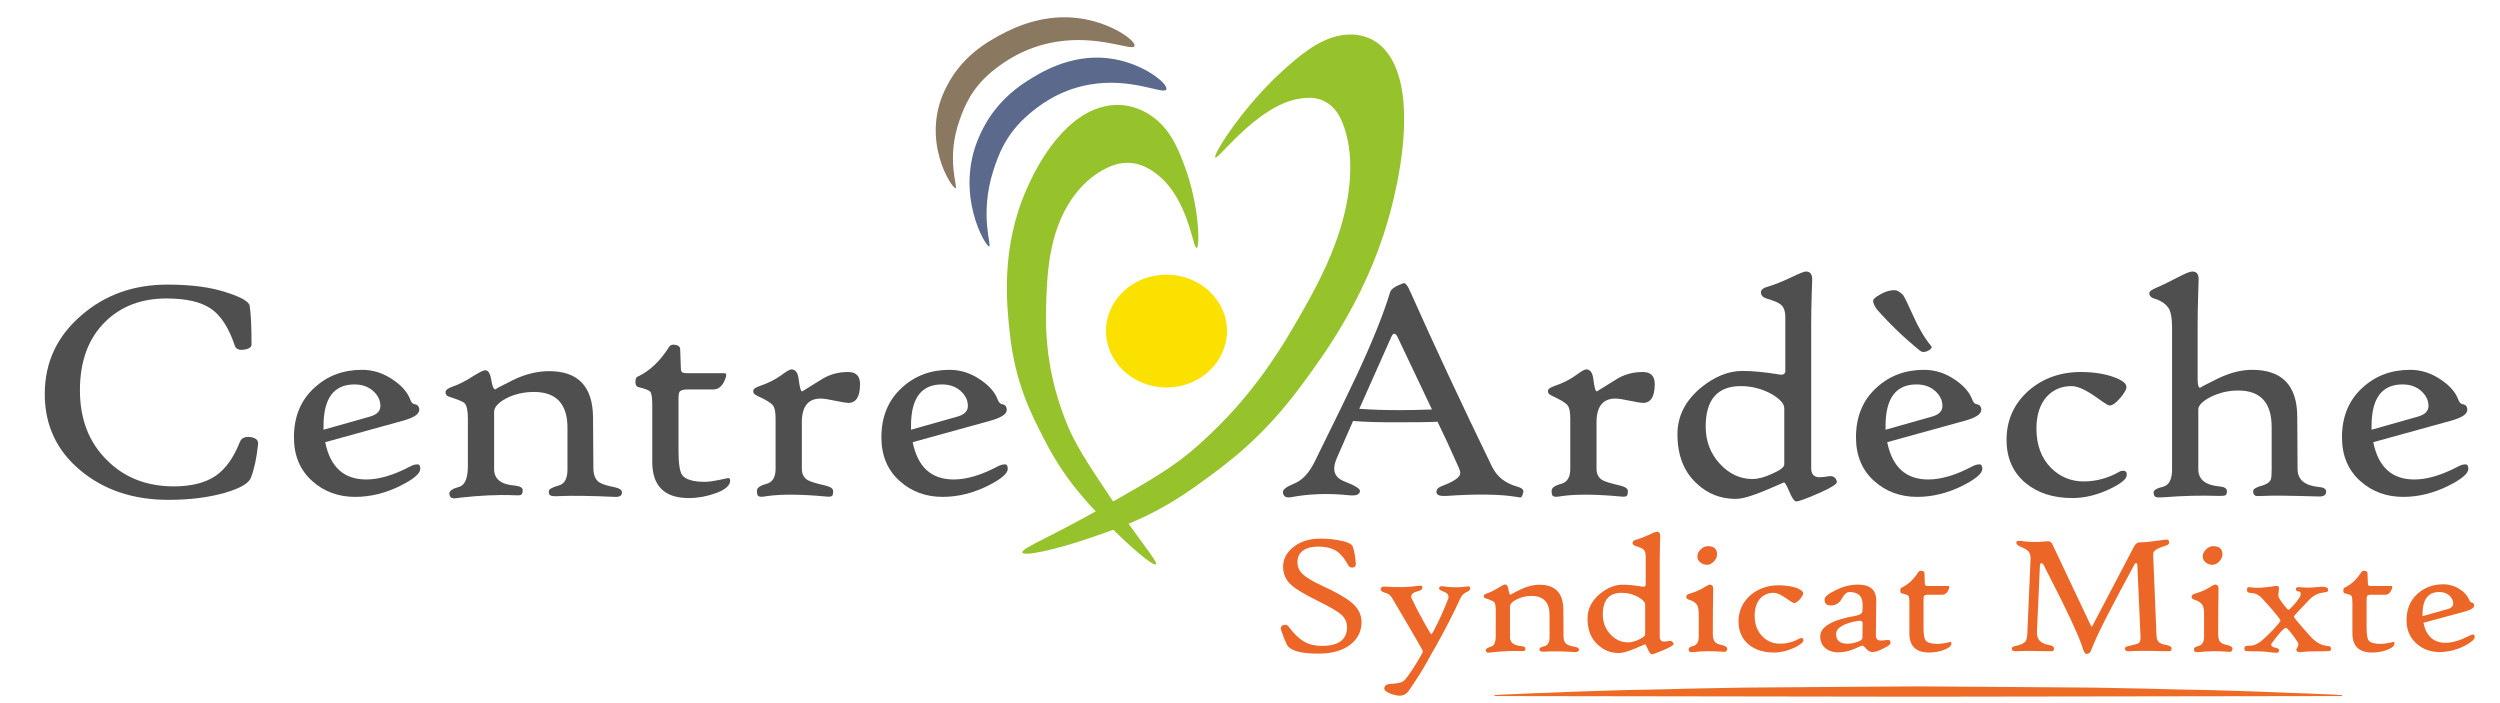 <?xml version="1.0" encoding="UTF-8" standalone="no"?>
<!-- Created with Inkscape (http://www.inkscape.org/) -->

<svg
   xmlns:dc="http://purl.org/dc/elements/1.1/"
   xmlns:cc="http://creativecommons.org/ns#"
   xmlns:rdf="http://www.w3.org/1999/02/22-rdf-syntax-ns#"
   xmlns:svg="http://www.w3.org/2000/svg"
   xmlns="http://www.w3.org/2000/svg"
   xmlns:sodipodi="http://sodipodi.sourceforge.net/DTD/sodipodi-0.dtd"
   xmlns:inkscape="http://www.inkscape.org/namespaces/inkscape"
   id="svg2"
   version="1.1"
   inkscape:version="0.48.4 r9939"
   width="320"
   height="90"
   xml:space="preserve"
   sodipodi:docname="Nouveau document 1"><defs
     id="defs6"><clipPath
       clipPathUnits="userSpaceOnUse"
       id="clipPath16"><path
         d="m 54.003,0 338.998,0 0,265.46 -338.998,0 0,-265.46 z"
         id="path18"
         inkscape:connector-curvature="0" /></clipPath></defs><sodipodi:namedview
     pagecolor="#ffffff"
     bordercolor="#666666"
     borderopacity="1"
     objecttolerance="10"
     gridtolerance="10"
     guidetolerance="10"
     inkscape:pageopacity="0"
     inkscape:pageshadow="2"
     inkscape:window-width="1215"
     inkscape:window-height="776"
     id="namedview4"
     showgrid="false"
     inkscape:zoom="0.66605515"
     inkscape:cx="265.75"
     inkscape:cy="177.16251"
     inkscape:window-x="65"
     inkscape:window-y="24"
     inkscape:window-maximized="1"
     inkscape:current-layer="g10" /><g
     id="g10"
     inkscape:groupmode="layer"
     inkscape:label="Logo_SM_CA"
     transform="matrix(1.25,0,0,-1.25,0,90)"><g
       id="g12"
       transform="translate(-79.273,-142.931)"><g
         id="g14"
         clip-path="url(#clipPath16)"><g
           id="g20"
           transform="translate(218.693,151.23)"><path
             d="m 0,0 c 0,-0.948 -0.382,-1.717 -1.152,-2.316 -0.797,-0.61 -1.894,-0.915 -3.282,-0.915 -1.826,0 -2.899,0.311 -3.217,0.934 -0.191,0.395 -0.383,0.88 -0.577,1.455 -0.078,0.258 -0.018,0.438 0.177,0.515 0.249,0.112 0.446,0.056 0.586,-0.137 0.528,-0.719 1.057,-1.232 1.591,-1.538 0.514,-0.295 1.116,-0.437 1.804,-0.437 1.723,0 2.585,0.639 2.585,1.916 0,0.5 -0.191,0.919 -0.568,1.271 -0.366,0.315 -1.121,0.772 -2.27,1.343 -1.45,0.709 -2.403,1.278 -2.864,1.7 -0.563,0.502 -0.844,1.126 -0.844,1.886 0,0.783 0.361,1.465 1.082,2.022 0.722,0.573 1.643,0.847 2.766,0.847 0.792,0 1.565,-0.093 2.315,-0.266 C -1.293,8.138 -0.966,7.949 -0.89,7.71 -0.736,7.246 -0.635,6.686 -0.585,6.002 -0.573,5.76 -0.66,5.625 -0.854,5.59 c -0.242,-0.041 -0.413,0.054 -0.51,0.242 -0.387,0.709 -0.823,1.223 -1.313,1.51 -0.452,0.26 -1.044,0.387 -1.774,0.387 -0.652,0 -1.165,-0.134 -1.544,-0.409 -0.378,-0.273 -0.567,-0.691 -0.567,-1.184 0,-0.48 0.187,-0.91 0.556,-1.242 C -5.652,4.562 -5,4.163 -4.051,3.727 -2.588,3.06 -1.585,2.476 -1.03,2.007 -0.344,1.438 0,0.767 0,0"
             style="fill:#ec6628;fill-opacity:1;fill-rule:nonzero;stroke:none"
             id="path22"
             inkscape:connector-curvature="0" /></g><g
           id="g24"
           transform="translate(229.815,154.668)"><path
             d="M 0,0 C 0,-0.155 -0.137,-0.285 -0.409,-0.388 -0.674,-0.522 -0.882,-0.726 -1.021,-1.049 -1.657,-2.446 -2.474,-4.055 -3.476,-5.848 -3.705,-6.23 -4.027,-6.799 -4.43,-7.54 c -0.409,-0.741 -1.027,-1.729 -1.854,-2.93 -0.276,-0.384 -0.645,-0.55 -1.115,-0.495 -0.41,0.073 -0.753,0.167 -1.03,0.326 -0.276,0.159 -0.398,0.306 -0.365,0.446 0.056,0.26 0.239,0.392 0.556,0.42 0.547,0.027 0.903,0.084 1.07,0.141 0.203,0.04 0.38,0.168 0.531,0.333 0.314,0.384 0.703,0.937 1.161,1.692 0.425,0.704 0.639,1.087 0.639,1.186 0,0.044 -0.387,0.74 -1.159,2.054 -1.048,1.796 -1.686,2.88 -1.906,3.244 -0.204,0.378 -0.426,0.59 -0.66,0.639 -0.399,0.105 -0.596,0.236 -0.596,0.383 0,0.204 0.13,0.321 0.38,0.299 1.31,-0.103 2.507,-0.072 3.6,0.09 0.19,0.034 0.289,-0.031 0.289,-0.176 0,-0.184 -0.155,-0.329 -0.459,-0.388 -0.458,-0.103 -0.686,-0.285 -0.686,-0.562 0,-0.045 0.013,-0.114 0.038,-0.157 0.3,-0.658 0.711,-1.454 1.227,-2.381 0.485,-0.862 0.744,-1.313 0.79,-1.313 0.058,0 0.262,0.352 0.616,1.078 0.404,0.824 0.788,1.703 1.14,2.622 0.007,0.016 0.011,0.049 0.011,0.083 0,0.268 -0.152,0.469 -0.445,0.565 -0.348,0.124 -0.525,0.24 -0.525,0.308 0,0.206 0.109,0.283 0.323,0.267 0.892,-0.139 1.717,-0.148 2.475,-0.036 0.185,0.028 0.292,0.028 0.324,0 C -0.021,0.168 0,0.101 0,0"
             style="fill:#ec6628;fill-opacity:1;fill-rule:nonzero;stroke:none"
             id="path26"
             inkscape:connector-curvature="0" /></g><g
           id="g28"
           transform="translate(240.961,148.424)"><path
             d="m 0,0 c 0,-0.185 -0.138,-0.275 -0.42,-0.264 -1.332,0.079 -2.343,0.096 -3.029,0.044 -0.354,-0.029 -0.543,0.023 -0.576,0.113 -0.015,0.041 -0.02,0.103 -0.02,0.144 0,0.131 0.184,0.231 0.54,0.309 0.331,0.106 0.491,0.396 0.491,0.9 l 0,2.285 c 0,1.287 -0.612,1.952 -1.85,1.952 -0.549,0 -1.064,-0.111 -1.534,-0.365 C -6.842,4.894 -7.065,4.642 -7.065,4.392 l 0,-3.14 c 0,-0.532 0.382,-0.83 1.14,-0.906 0.295,-0.016 0.436,-0.099 0.436,-0.246 0,-0.141 -0.035,-0.234 -0.117,-0.246 -0.037,-0.013 -0.14,-0.016 -0.319,-0.01 -0.967,0.021 -1.975,-0.012 -3.01,-0.141 -0.221,-0.027 -0.363,-0.039 -0.415,-0.023 -0.124,0.023 -0.191,0.1 -0.191,0.254 0,0.133 0.182,0.252 0.536,0.363 0.326,0.076 0.484,0.475 0.484,1.123 l 0,2.602 c 0,0.454 -0.056,0.731 -0.182,0.842 -0.084,0.084 -0.375,0.221 -0.866,0.375 -0.124,0.023 -0.183,0.11 -0.183,0.223 0,0.114 0.127,0.229 0.383,0.298 0.346,0.122 0.726,0.312 1.141,0.577 0.348,0.22 0.571,0.319 0.667,0.319 0.173,0 0.283,-0.169 0.334,-0.508 0.06,-0.362 0.134,-0.543 0.232,-0.543 -0.044,0 0.269,0.171 0.95,0.511 0.68,0.341 1.359,0.512 2.02,0.512 1.602,0 2.413,-0.861 2.424,-2.544 l 0.02,-2.76 c 0,-0.364 0.099,-0.607 0.296,-0.761 C -1.137,0.457 -0.844,0.342 -0.42,0.274 -0.138,0.211 0,0.13 0,0"
             style="fill:#ec6628;fill-opacity:1;fill-rule:nonzero;stroke:none"
             id="path30"
             inkscape:connector-curvature="0" /></g><g
           id="g32"
           transform="translate(247.736,149.957)"><path
             d="m 0,0 0,3.066 c 0,0.237 -0.237,0.501 -0.721,0.784 -0.518,0.279 -1.072,0.419 -1.675,0.419 -1.296,0 -1.941,-0.728 -1.941,-2.224 0,-0.783 0.251,-1.445 0.769,-2.017 0.518,-0.561 1.117,-0.833 1.814,-0.833 0.317,0 0.691,0.084 1.114,0.287 C -0.214,-0.314 0,-0.141 0,0 m 2.877,-0.869 c 0.025,-0.037 0.039,-0.073 0.039,-0.101 0,-0.112 -0.322,-0.32 -0.949,-0.585 -0.734,-0.317 -1.162,-0.476 -1.293,-0.476 -0.112,0 -0.241,0.178 -0.39,0.512 -0.146,0.338 -0.246,0.517 -0.299,0.517 0.009,0 -0.342,-0.149 -1.053,-0.448 -0.712,-0.298 -1.254,-0.447 -1.619,-0.447 -0.817,0 -1.523,0.263 -2.124,0.825 -0.727,0.634 -1.09,1.551 -1.09,2.706 0,0.99 0.424,1.814 1.282,2.541 0.761,0.618 1.53,0.927 2.314,0.927 0.555,0 1.229,-0.069 2.002,-0.193 0.241,-0.05 0.361,0.03 0.361,0.193 l 0,2.926 c 0,0.328 -0.084,0.576 -0.263,0.709 -0.109,0.082 -0.376,0.21 -0.787,0.331 -0.196,0.058 -0.297,0.184 -0.297,0.339 0,0.143 0.129,0.235 0.397,0.312 0.369,0.099 0.803,0.275 1.312,0.499 0.42,0.219 0.682,0.309 0.779,0.309 0.232,0 0.344,-0.145 0.344,-0.432 0,0.007 -0.011,-0.271 -0.026,-0.84 C 1.502,8.664 1.493,8.113 1.493,7.567 l 0,-7.796 c 0,-0.333 0.151,-0.495 0.474,-0.495 0.118,0 0.271,0.019 0.474,0.063 0.216,0.042 0.359,-0.041 0.436,-0.208"
             style="fill:#ec6628;fill-opacity:1;fill-rule:nonzero;stroke:none"
             id="path34"
             inkscape:connector-curvature="0" /></g><g
           id="g36"
           transform="translate(255.099,158.167)"><path
             d="m 0,0 c 0,-0.252 -0.107,-0.491 -0.318,-0.724 -0.213,-0.226 -0.447,-0.348 -0.703,-0.348 -0.288,0 -0.526,0.101 -0.716,0.262 -0.183,0.161 -0.276,0.347 -0.276,0.623 0,0.243 0.115,0.473 0.339,0.693 0.228,0.23 0.471,0.329 0.73,0.329 C -0.314,0.835 0,0.571 0,0 m 1.038,-9.707 c -0.032,-0.16 -0.108,-0.25 -0.226,-0.278 -0.029,-0.007 -0.18,0 -0.45,0.022 -0.922,0.072 -1.828,0.057 -2.717,-0.044 -0.243,-0.016 -0.397,-0.012 -0.458,0.033 -0.062,0.051 -0.096,0.124 -0.096,0.267 0,0.139 0.167,0.261 0.494,0.327 0.36,0.112 0.54,0.422 0.54,0.961 l 0,2.242 c 0,0.454 -0.051,0.77 -0.146,0.947 -0.138,0.271 -0.424,0.445 -0.848,0.583 -0.191,0.06 -0.29,0.156 -0.29,0.296 0,0.162 0.139,0.284 0.422,0.347 0.514,0.149 0.977,0.354 1.382,0.597 0.322,0.206 0.525,0.308 0.597,0.308 0.249,0 0.369,-0.148 0.362,-0.45 -0.026,-1.491 -0.039,-3.013 -0.039,-4.572 0,-0.373 0.064,-0.643 0.182,-0.806 0.128,-0.171 0.371,-0.3 0.738,-0.355 0.407,-0.107 0.585,-0.236 0.553,-0.425"
             style="fill:#ec6628;fill-opacity:1;fill-rule:nonzero;stroke:none"
             id="path38"
             inkscape:connector-curvature="0" /></g><g
           id="g40"
           transform="translate(263.944,149.363)"><path
             d="m 0,0 c 0,-0.208 -0.324,-0.463 -0.959,-0.771 -0.693,-0.314 -1.377,-0.48 -2.057,-0.48 -1.051,0 -1.911,0.268 -2.578,0.808 -0.702,0.594 -1.052,1.373 -1.052,2.372 0,1.065 0.399,1.948 1.205,2.678 0.791,0.673 1.753,1.028 2.9,1.028 0.694,0 1.298,-0.092 1.815,-0.265 0.47,-0.177 0.706,-0.367 0.706,-0.57 0,-0.127 -0.116,-0.326 -0.347,-0.598 -0.234,-0.258 -0.427,-0.388 -0.572,-0.388 -0.092,0 -0.311,0.117 -0.645,0.357 -0.62,0.457 -1.112,0.694 -1.464,0.694 -0.558,0 -1.019,-0.206 -1.375,-0.575 -0.38,-0.437 -0.572,-1.026 -0.572,-1.765 0,-0.89 0.273,-1.605 0.818,-2.15 0.495,-0.492 1.096,-0.719 1.795,-0.719 0.693,0 1.351,0.183 1.96,0.516 0.059,0.038 0.131,0.059 0.224,0.059 C -0.068,0.231 0,0.153 0,0"
             style="fill:#ec6628;fill-opacity:1;fill-rule:nonzero;stroke:none"
             id="path42"
             inkscape:connector-curvature="0" /></g><g
           id="g44"
           transform="translate(270.006,151.046)"><path
             d="m 0,0 c 0.007,0.143 -0.03,0.222 -0.104,0.278 -0.083,0.041 -0.207,0.045 -0.37,0.033 -1.493,-0.269 -2.242,-0.716 -2.242,-1.364 0,-0.64 0.389,-0.974 1.162,-0.974 0.309,0 0.632,0.04 0.959,0.165 0.386,0.118 0.575,0.269 0.575,0.451 L 0,0 z m 2.86,-1.972 c 0,-0.12 -0.238,-0.305 -0.713,-0.535 -0.471,-0.25 -0.846,-0.379 -1.135,-0.379 -0.242,0 -0.454,0.123 -0.639,0.331 -0.189,0.233 -0.32,0.331 -0.393,0.331 -0.059,0 -0.349,-0.11 -0.882,-0.361 -0.535,-0.217 -1.07,-0.334 -1.611,-0.334 -0.505,0 -0.933,0.141 -1.274,0.406 -0.371,0.302 -0.555,0.702 -0.555,1.235 0,0.984 1.226,1.7 3.68,2.12 0.424,0.088 0.636,0.243 0.642,0.474 L 0,1.864 C 0.034,2.8 -0.415,3.262 -1.35,3.262 -1.612,3.262 -1.866,3.062 -2.106,2.624 -2.345,2.17 -2.686,1.933 -3.132,1.89 -3.643,1.857 -3.898,2.042 -3.898,2.488 c 0,0.289 0.38,0.601 1.134,0.958 0.797,0.402 1.555,0.576 2.29,0.576 1.256,0 1.881,-0.547 1.869,-1.657 l -0.041,-3.53 c -0.005,-0.365 0.168,-0.543 0.514,-0.543 0.067,0 0.196,0.016 0.39,0.029 0.194,0.022 0.305,0.04 0.338,0.04 0.176,0 0.264,-0.102 0.264,-0.333"
             style="fill:#ec6628;fill-opacity:1;fill-rule:nonzero;stroke:none"
             id="path46"
             inkscape:connector-curvature="0" /></g><g
           id="g48"
           transform="translate(279.099,149.059)"><path
             d="m 0,0 c 0,-0.28 -0.275,-0.495 -0.82,-0.701 -0.483,-0.175 -0.975,-0.245 -1.468,-0.245 -1.346,0 -2.018,0.646 -2.018,1.976 l 0,3.111 c 0,0.378 -0.036,0.628 -0.099,0.712 -0.073,0.084 -0.298,0.183 -0.684,0.252 -0.098,0.027 -0.145,0.126 -0.145,0.28 0,0.159 0.036,0.268 0.112,0.305 0.667,0.306 1.249,0.831 1.745,1.619 0.066,0.099 0.201,0.14 0.398,0.098 0.138,-0.023 0.212,-0.112 0.219,-0.21 l 0.032,-1.07 c 0,-0.099 0.018,-0.133 0.051,-0.176 0.041,-0.065 0.144,-0.087 0.292,-0.087 l 2.078,0 c 0.119,0 0.119,-0.14 0,-0.398 -0.141,-0.33 -0.351,-0.494 -0.632,-0.494 l -1.404,0 c -0.244,0 -0.392,-0.037 -0.445,-0.102 -0.046,-0.065 -0.07,-0.201 -0.07,-0.412 l 0,-2.811 c 0,-0.718 0.071,-1.17 0.209,-1.345 0.177,-0.252 0.594,-0.364 1.254,-0.364 0.217,0 0.481,0.041 0.79,0.085 0.308,0.082 0.474,0.121 0.494,0.121 C -0.04,0.144 0,0.093 0,0"
             style="fill:#ec6628;fill-opacity:1;fill-rule:nonzero;stroke:none"
             id="path50"
             inkscape:connector-curvature="0" /></g><g
           id="g52"
           transform="translate(301.643,148.544)"><path
             d="m 0,0 c 0,-0.141 -0.035,-0.241 -0.097,-0.262 -0.069,-0.035 -0.231,-0.05 -0.498,-0.035 -1.616,0.049 -2.871,0.049 -3.766,0 -0.276,-0.021 -0.415,0.065 -0.415,0.297 0,0.112 0.139,0.203 0.415,0.246 0.552,0.116 0.886,0.22 0.999,0.284 0.133,0.114 0.193,0.309 0.181,0.653 l -0.324,7.334 c -0.007,0.151 -0.053,0.211 -0.131,0.211 -0.061,0 -0.12,-0.05 -0.177,-0.154 C -4.914,6.526 -5.687,5.081 -6.138,4.21 -7.036,2.505 -7.67,1.183 -8.039,0.299 c -0.17,-0.41 -0.258,-0.635 -0.264,-0.65 -0.062,-0.089 -0.154,-0.176 -0.272,-0.206 -0.059,-0.011 -0.113,-0.013 -0.153,-0.013 -0.124,0 -0.236,0.157 -0.338,0.487 -0.386,1.305 -1.738,4.159 -4.034,8.606 -0.066,0.145 -0.144,0.193 -0.223,0.193 -0.099,0 -0.155,-0.07 -0.159,-0.255 -0.085,-1.698 -0.186,-3.952 -0.306,-6.786 -0.039,-0.749 0.378,-1.194 1.234,-1.334 0.344,-0.07 0.514,-0.174 0.514,-0.341 0,-0.141 -0.035,-0.241 -0.096,-0.262 -0.068,-0.035 -0.227,-0.05 -0.49,-0.035 -1.427,0.042 -2.53,0.042 -3.319,0 -0.278,-0.021 -0.417,0.065 -0.417,0.297 0,0.112 0.139,0.203 0.417,0.246 0.496,0.109 0.82,0.261 0.977,0.45 0.124,0.163 0.193,0.45 0.2,0.887 l 0.329,7.57 c 0.01,0.332 -0.06,0.596 -0.214,0.767 -0.136,0.155 -0.411,0.315 -0.828,0.495 -0.297,0.125 -0.438,0.263 -0.418,0.411 0.013,0.154 0.148,0.207 0.404,0.174 0.943,-0.129 1.772,-0.151 2.486,-0.055 0.276,0.031 0.46,0.028 0.558,-0.023 0.105,-0.051 0.19,-0.137 0.261,-0.298 l 3.887,-8.218 c 0.052,-0.104 0.094,-0.173 0.13,-0.173 0.038,0 0.093,0.094 0.166,0.25 0.247,0.488 1.636,3.126 4.159,7.932 0.153,0.29 0.35,0.434 0.585,0.434 0.578,0 1.381,0.096 2.414,0.249 0.237,0.034 0.386,0.038 0.438,0.034 0.105,-0.027 0.16,-0.145 0.16,-0.313 0,-0.147 -0.166,-0.275 -0.494,-0.36 C -1.519,10.228 -1.901,9.96 -1.888,9.645 L -1.545,1.299 C -1.532,0.974 -1.441,0.741 -1.271,0.607 -1.134,0.496 -0.888,0.383 -0.524,0.341 -0.177,0.263 0,0.16 0,0"
             style="fill:#ec6628;fill-opacity:1;fill-rule:nonzero;stroke:none"
             id="path54"
             inkscape:connector-curvature="0" /></g><g
           id="g56"
           transform="translate(306.848,158.167)"><path
             d="m 0,0 c 0,-0.252 -0.107,-0.491 -0.319,-0.724 -0.214,-0.226 -0.448,-0.348 -0.703,-0.348 -0.29,0 -0.527,0.101 -0.717,0.262 -0.182,0.161 -0.276,0.347 -0.276,0.623 0,0.243 0.114,0.473 0.341,0.693 0.225,0.23 0.468,0.329 0.726,0.329 C -0.314,0.835 0,0.571 0,0 m 1.031,-9.707 c -0.026,-0.16 -0.105,-0.25 -0.222,-0.278 -0.027,-0.007 -0.178,0 -0.446,0.022 -0.925,0.072 -1.829,0.057 -2.722,-0.044 -0.242,-0.016 -0.394,-0.012 -0.457,0.033 -0.062,0.051 -0.094,0.124 -0.094,0.267 0,0.139 0.168,0.261 0.493,0.327 0.361,0.112 0.538,0.422 0.538,0.961 l 0,2.242 c 0,0.454 -0.046,0.77 -0.144,0.947 -0.138,0.271 -0.424,0.445 -0.848,0.583 -0.192,0.06 -0.29,0.156 -0.29,0.296 0,0.162 0.139,0.284 0.421,0.347 0.518,0.149 0.979,0.354 1.384,0.597 0.32,0.206 0.519,0.308 0.595,0.308 0.251,0 0.372,-0.148 0.364,-0.45 -0.027,-1.491 -0.04,-3.013 -0.04,-4.572 0,-0.373 0.059,-0.643 0.177,-0.806 0.129,-0.171 0.376,-0.3 0.742,-0.355 0.408,-0.107 0.586,-0.236 0.549,-0.425"
             style="fill:#ec6628;fill-opacity:1;fill-rule:nonzero;stroke:none"
             id="path58"
             inkscape:connector-curvature="0" /></g><g
           id="g60"
           transform="translate(317.968,148.523)"><path
             d="m 0,0 c 0,-0.134 -0.041,-0.229 -0.12,-0.245 -0.045,-0.02 -0.163,-0.031 -0.354,-0.031 -1.387,0 -2.233,-0.03 -2.528,-0.087 -0.07,-0.012 -0.13,-0.012 -0.188,-0.012 -0.241,0 -0.363,0.087 -0.363,0.241 0,0.049 0.024,0.113 0.076,0.198 0.166,0.201 0.18,0.435 0.039,0.634 -0.645,0.943 -1.04,1.42 -1.179,1.42 -0.193,0 -0.673,-0.513 -1.453,-1.582 -0.039,-0.019 -0.057,-0.069 -0.057,-0.127 0,-0.165 0.164,-0.276 0.492,-0.34 0.249,-0.048 0.35,-0.154 0.31,-0.31 -0.033,-0.134 -0.105,-0.176 -0.223,-0.191 -0.118,-0.014 -0.409,0.021 -0.867,0.069 -0.313,0.057 -0.978,0.087 -1.978,0.087 -0.192,0 -0.31,0.011 -0.354,0.031 -0.078,0.016 -0.122,0.111 -0.122,0.245 0,0.111 0.041,0.212 0.115,0.235 0.077,0.038 0.272,0.064 0.573,0.064 0.345,0 0.767,0.226 1.254,0.648 0.365,0.339 0.745,0.692 1.139,1.123 0.404,0.455 0.609,0.71 0.609,0.788 0,0.14 -0.598,0.885 -1.802,2.196 -0.353,0.401 -0.691,0.586 -1.014,0.607 -0.258,0.021 -0.426,0.051 -0.491,0.091 -0.073,0.015 -0.106,0.096 -0.111,0.206 -0.014,0.155 0.012,0.268 0.067,0.292 0.063,0.046 0.194,0.049 0.408,0.007 0.516,-0.078 1.239,-0.041 2.161,0.107 0.413,0.089 0.623,0.042 0.636,-0.133 0,-0.029 -0.018,-0.218 -0.05,-0.549 C -5.405,5.455 -5.384,5.279 -5.307,5.15 -5.186,4.928 -5.006,4.686 -4.774,4.39 -4.54,4.101 -4.4,3.961 -4.361,3.961 c 0.063,0 0.225,0.143 0.487,0.432 0.265,0.294 0.463,0.542 0.601,0.757 0.111,0.161 0.17,0.319 0.17,0.465 0,0.152 -0.079,0.233 -0.225,0.233 -0.179,0 -0.268,0.08 -0.268,0.247 0,0.155 0.158,0.225 0.485,0.182 0.257,-0.027 0.513,-0.04 0.769,-0.04 0.221,0 0.522,0.013 0.891,0.052 0.319,0.036 0.547,0.046 0.691,0.031 0.308,-0.027 0.465,-0.106 0.465,-0.274 0,-0.125 -0.03,-0.197 -0.092,-0.238 C -0.443,5.781 -0.603,5.762 -0.854,5.724 -1.361,5.646 -1.815,5.422 -2.223,4.997 -3.275,3.92 -3.8,3.331 -3.8,3.276 -3.8,3.159 -3.265,2.529 -2.183,1.322 -1.628,0.704 -1.102,0.375 -0.605,0.299 -0.474,0.27 -0.341,0.246 -0.203,0.235 -0.065,0.217 0,0.118 0,0"
             style="fill:#ec6628;fill-opacity:1;fill-rule:nonzero;stroke:none"
             id="path62"
             inkscape:connector-curvature="0" /></g><g
           id="g64"
           transform="translate(324.467,149.059)"><path
             d="m 0,0 c 0,-0.28 -0.271,-0.495 -0.817,-0.701 -0.484,-0.175 -0.973,-0.245 -1.468,-0.245 -1.347,0 -2.023,0.646 -2.023,1.976 l 0,3.111 c 0,0.378 -0.03,0.628 -0.099,0.712 -0.066,0.084 -0.291,0.183 -0.678,0.252 -0.099,0.027 -0.151,0.126 -0.151,0.28 0,0.159 0.04,0.268 0.112,0.305 0.671,0.306 1.254,0.831 1.748,1.619 0.071,0.099 0.206,0.14 0.402,0.098 0.138,-0.023 0.205,-0.112 0.212,-0.21 l 0.041,-1.07 c 0,-0.099 0.014,-0.133 0.042,-0.176 0.046,-0.065 0.144,-0.087 0.301,-0.087 l 2.07,0 c 0.118,0 0.118,-0.14 0,-0.398 C -0.45,5.136 -0.66,4.972 -0.94,4.972 l -1.405,0 C -2.585,4.972 -2.731,4.935 -2.79,4.87 -2.83,4.805 -2.854,4.669 -2.854,4.458 l 0,-2.811 c 0,-0.718 0.065,-1.17 0.203,-1.345 0.181,-0.252 0.599,-0.364 1.255,-0.364 0.218,0 0.48,0.041 0.794,0.085 0.307,0.082 0.473,0.121 0.491,0.121 C -0.034,0.144 0,0.093 0,0"
             style="fill:#ec6628;fill-opacity:1;fill-rule:nonzero;stroke:none"
             id="path66"
             inkscape:connector-curvature="0" /></g><g
           id="g68"
           transform="translate(330.483,153.134)"><path
             d="m 0,0 c 0,0.317 -0.141,0.583 -0.416,0.84 -0.273,0.223 -0.611,0.335 -1.019,0.335 -1.138,0 -1.709,-0.758 -1.709,-2.266 l 0,-0.205 2.53,0.709 C -0.204,-0.488 0,-0.279 0,0 m 2.199,-3.445 c 0,-0.236 -0.358,-0.542 -1.079,-0.92 -0.817,-0.394 -1.654,-0.609 -2.515,-0.609 -0.935,0 -1.724,0.29 -2.365,0.87 -0.678,0.596 -1.02,1.401 -1.02,2.383 0,1.146 0.381,2.052 1.143,2.731 0.712,0.634 1.584,0.954 2.624,0.954 0.612,0 1.182,-0.175 1.718,-0.52 C 1.184,1.121 1.498,0.741 1.653,0.341 1.708,0.202 1.794,0.103 1.904,0.091 c 0.16,-0.016 0.241,-0.133 0.241,-0.302 0,-0.223 -0.304,-0.435 -0.911,-0.603 l -4.286,-1.161 c 0.282,-1.353 1.034,-2.05 2.271,-2.05 0.71,0 1.523,0.251 2.434,0.721 0.138,0.08 0.269,0.127 0.398,0.127 0.098,0 0.148,-0.105 0.148,-0.268"
             style="fill:#ec6628;fill-opacity:1;fill-rule:nonzero;stroke:none"
             id="path70"
             inkscape:connector-curvature="0" /></g><g
           id="g72"
           transform="translate(105.702,169.451)"><path
             d="m 0,0 c -0.149,-1.433 -0.397,-2.566 -0.742,-3.455 -0.229,-0.571 -1.113,-1.076 -2.653,-1.527 -1.676,-0.479 -3.606,-0.722 -5.788,-0.722 -3.606,0 -6.609,1.01 -9.01,3.014 -2.433,2.023 -3.652,4.63 -3.652,7.824 0,3.247 1.258,5.927 3.773,8.077 2.424,2.098 5.352,3.126 8.786,3.126 2.434,0 4.479,-0.263 6.133,-0.827 1.469,-0.479 2.233,-0.927 2.291,-1.345 0.126,-0.814 0.19,-2.131 0.19,-3.958 0,-0.297 -0.293,-0.48 -0.88,-0.546 -0.448,-0.032 -0.722,0.106 -0.826,0.404 -0.609,1.827 -1.421,3.101 -2.437,3.795 -1.017,0.705 -2.541,1.057 -4.575,1.057 -2.548,0 -4.627,-0.789 -6.236,-2.358 -1.746,-1.702 -2.618,-4.049 -2.618,-7.039 0,-2.952 0.918,-5.333 2.756,-7.145 1.791,-1.81 4.083,-2.699 6.873,-2.699 1.815,0 3.246,0.378 4.291,1.095 0.999,0.695 1.815,1.834 2.446,3.43 0.183,0.461 0.598,0.629 1.24,0.497 C -0.178,0.588 0.033,0.377 0,0"
             style="fill:#4f4f50;fill-opacity:1;fill-rule:nonzero;stroke:none"
             id="path74"
             inkscape:connector-curvature="0" /></g><g
           id="g76"
           transform="translate(118.226,173.366)"><path
             d="m 0,0 c 0,0.582 -0.256,1.095 -0.767,1.551 -0.511,0.442 -1.14,0.648 -1.886,0.648 -2.114,0 -3.17,-1.413 -3.17,-4.248 l 0,-0.39 4.686,1.324 C -0.378,-0.91 0,-0.554 0,0 m 4.083,-6.449 c 0,-0.463 -0.666,-1.044 -1.999,-1.71 -1.516,-0.761 -3.071,-1.157 -4.669,-1.157 -1.733,0 -3.193,0.548 -4.376,1.605 -1.263,1.112 -1.893,2.623 -1.893,4.494 0,2.122 0.706,3.827 2.118,5.097 1.32,1.213 2.94,1.814 4.859,1.814 1.136,0 2.198,-0.344 3.187,-1.031 C 2.193,2.065 2.779,1.397 3.067,0.625 3.17,0.343 3.325,0.194 3.532,0.17 3.83,0.116 3.979,-0.081 3.979,-0.405 c 0,-0.433 -0.562,-0.808 -1.688,-1.116 l -7.942,-2.193 c 0.517,-2.559 1.919,-3.82 4.204,-3.82 1.32,0 2.824,0.451 4.514,1.344 0.251,0.135 0.499,0.204 0.741,0.204 0.183,0 0.275,-0.155 0.275,-0.463"
             style="fill:#4f4f50;fill-opacity:1;fill-rule:nonzero;stroke:none"
             id="path78"
             inkscape:connector-curvature="0" /></g><g
           id="g80"
           transform="translate(142.963,164.499)"><path
             d="m 0,0 c 0,-0.333 -0.257,-0.483 -0.774,-0.447 -2.47,0.114 -4.342,0.135 -5.617,0.079 -0.654,-0.052 -1.01,0.018 -1.067,0.207 -0.023,0.078 -0.035,0.153 -0.035,0.277 0,0.214 0.333,0.415 0.999,0.592 0.609,0.161 0.913,0.698 0.913,1.645 l 0,4.262 c 0,2.452 -1.143,3.681 -3.428,3.681 -1.023,0 -1.971,-0.21 -2.843,-0.657 -0.826,-0.447 -1.239,-0.907 -1.239,-1.373 l 0,-5.87 c 0,-1.027 0.706,-1.577 2.118,-1.688 0.54,-0.053 0.81,-0.215 0.81,-0.485 0,-0.271 -0.075,-0.427 -0.226,-0.488 -0.067,-0.027 -0.263,-0.033 -0.584,-0.02 -1.803,0.078 -3.663,-0.027 -5.582,-0.243 -0.413,-0.067 -0.672,-0.089 -0.775,-0.061 -0.23,0.053 -0.344,0.221 -0.344,0.506 0,0.245 0.327,0.481 0.982,0.653 0.609,0.165 0.914,0.891 0.914,2.148 l 0,4.852 c 0,0.838 -0.116,1.343 -0.345,1.582 -0.163,0.162 -0.696,0.371 -1.602,0.664 -0.231,0.08 -0.345,0.228 -0.345,0.455 0,0.207 0.235,0.404 0.705,0.565 0.644,0.216 1.351,0.577 2.121,1.076 0.642,0.395 1.055,0.609 1.239,0.609 0.311,0 0.516,-0.334 0.622,-0.995 0.102,-0.645 0.244,-0.972 0.429,-0.972 -0.092,0 0.495,0.314 1.757,0.94 1.264,0.622 2.51,0.932 3.739,0.932 2.973,0 4.473,-1.575 4.496,-4.751 l 0.035,-5.16 c 0,-0.676 0.183,-1.152 0.551,-1.441 0.274,-0.2 0.809,-0.378 1.602,-0.527 C -0.257,0.437 0,0.262 0,0"
             style="fill:#4f4f50;fill-opacity:1;fill-rule:nonzero;stroke:none"
             id="path82"
             inkscape:connector-curvature="0" /></g><g
           id="g84"
           transform="translate(154.042,165.717)"><path
             d="m 0,0 c 0,-0.498 -0.506,-0.947 -1.516,-1.301 -0.896,-0.324 -1.803,-0.486 -2.723,-0.486 -2.491,0 -3.739,1.237 -3.739,3.713 l 0,5.805 c 0,0.734 -0.064,1.19 -0.188,1.353 C -8.293,9.25 -8.711,9.415 -9.424,9.58 -9.608,9.633 -9.7,9.802 -9.7,10.085 c 0,0.311 0.07,0.502 0.207,0.55 1.24,0.573 2.321,1.594 3.24,3.056 0.127,0.204 0.371,0.281 0.739,0.189 0.254,-0.059 0.386,-0.209 0.396,-0.405 l 0.07,-2.01 c 0,-0.148 0.028,-0.257 0.087,-0.325 0.078,-0.089 0.263,-0.141 0.55,-0.141 l 3.841,0 c 0.219,0 0.219,-0.253 0,-0.751 C -0.833,9.639 -1.223,9.336 -1.741,9.336 l -2.601,0 C -4.79,9.336 -5.066,9.247 -5.169,9.112 -5.249,9.03 -5.291,8.755 -5.291,8.321 l 0,-5.251 c 0,-1.318 0.128,-2.166 0.381,-2.503 0.333,-0.452 1.108,-0.691 2.326,-0.691 0.402,0 0.89,0.079 1.464,0.193 0.575,0.117 0.879,0.193 0.912,0.193 C -0.068,0.262 0,0.162 0,0"
             style="fill:#4f4f50;fill-opacity:1;fill-rule:nonzero;stroke:none"
             id="path86"
             inkscape:connector-curvature="0" /></g><g
           id="g88"
           transform="translate(167.342,175.601)"><path
             d="m 0,0 c 0,-1.294 -0.402,-1.928 -1.208,-1.928 -0.126,0 -0.544,0.054 -1.257,0.205 -0.713,0.15 -1.235,0.24 -1.568,0.24 -1.286,0 -1.929,-0.818 -1.929,-2.428 l 0,-4.75 c 0,-0.547 0.205,-0.947 0.619,-1.183 0.241,-0.136 0.845,-0.332 1.808,-0.549 0.519,-0.133 0.778,-0.3 0.778,-0.566 0,-0.286 -0.042,-0.463 -0.13,-0.503 -0.085,-0.069 -0.302,-0.087 -0.648,-0.047 -2.525,0.234 -4.523,0.246 -5.993,0.04 -0.459,-0.094 -0.752,-0.094 -0.879,0 -0.103,0.044 -0.155,0.238 -0.155,0.55 0,0.284 0.319,0.531 0.955,0.695 0.638,0.163 0.957,0.678 0.957,1.541 l 0,5.151 c 0,0.689 -0.094,1.142 -0.283,1.36 -0.191,0.254 -0.711,0.567 -1.56,0.953 l -0.105,0.061 c -0.229,0.096 -0.344,0.244 -0.344,0.445 0,0.204 0.235,0.381 0.707,0.532 0.793,0.271 1.516,0.62 2.171,1.094 0.54,0.408 0.885,0.593 1.033,0.593 0.413,0 0.661,-0.33 0.742,-0.98 0.104,-0.863 0.224,-1.277 0.36,-1.277 0.012,0 0.656,0.397 1.929,1.197 0.841,0.54 1.758,0.792 2.758,0.792 C -0.414,1.238 0,0.838 0,0"
             style="fill:#4f4f50;fill-opacity:1;fill-rule:nonzero;stroke:none"
             id="path90"
             inkscape:connector-curvature="0" /></g><g
           id="g92"
           transform="translate(178.384,173.366)"><path
             d="m 0,0 c 0,0.582 -0.257,1.095 -0.766,1.551 -0.512,0.442 -1.143,0.648 -1.888,0.648 -2.115,0 -3.17,-1.413 -3.17,-4.248 l 0,-0.39 4.686,1.324 C -0.38,-0.91 0,-0.554 0,0 m 4.083,-6.449 c 0,-0.463 -0.666,-1.044 -1.999,-1.71 -1.515,-0.761 -3.071,-1.157 -4.668,-1.157 -1.734,0 -3.193,0.548 -4.375,1.605 -1.264,1.112 -1.897,2.623 -1.897,4.494 0,2.122 0.707,3.827 2.119,5.097 1.321,1.213 2.942,1.814 4.86,1.814 1.135,0 2.197,-0.344 3.185,-1.031 C 2.193,2.065 2.779,1.397 3.065,0.625 3.169,0.343 3.326,0.194 3.531,0.17 3.829,0.116 3.979,-0.081 3.979,-0.405 3.979,-0.838 3.417,-1.213 2.291,-1.521 L -5.65,-3.714 c 0.516,-2.559 1.918,-3.82 4.203,-3.82 1.322,0 2.824,0.451 4.512,1.344 0.253,0.135 0.501,0.204 0.743,0.204 0.181,0 0.275,-0.155 0.275,-0.463"
             style="fill:#4f4f50;fill-opacity:1;fill-rule:nonzero;stroke:none"
             id="path94"
             inkscape:connector-curvature="0" /></g><g
           id="g96"
           transform="translate(225.906,173.001)"><path
             d="m 0,0 c -0.755,1.613 -1.939,4.092 -3.545,7.467 -0.095,0.178 -0.197,0.286 -0.31,0.286 -0.116,0 -0.215,-0.108 -0.292,-0.286 L -7.44,0.07 c 1.229,-0.096 2.608,-0.137 4.132,-0.137 0.944,0 2.044,0.016 3.308,0.067 M 9.354,-8.462 C 9.29,-8.749 9.215,-8.922 9.13,-8.986 9.065,-9.014 8.901,-9.011 8.647,-8.95 7.004,-8.676 4.608,-8.639 1.449,-8.853 0.851,-8.881 0.525,-8.788 0.465,-8.532 c -0.053,0.3 0.132,0.536 0.573,0.697 1.239,0.475 1.861,0.907 1.861,1.31 0,0.156 -0.073,0.402 -0.212,0.699 -0.844,1.895 -1.552,3.429 -2.114,4.569 -0.816,-0.042 -2.252,-0.055 -4.308,-0.055 -1.702,0 -3.148,0.029 -4.343,0.135 -0.401,-0.921 -0.963,-2.219 -1.688,-3.856 -0.16,-0.392 -0.241,-0.725 -0.241,-1.029 0,-0.602 0.35,-1.034 1.05,-1.307 1.082,-0.418 1.609,-0.749 1.586,-0.991 -0.025,-0.346 -0.385,-0.496 -1.085,-0.428 -2.158,0.23 -4.156,0.149 -5.996,-0.198 -0.48,-0.085 -0.753,0.076 -0.81,0.482 -0.046,0.283 0.33,0.583 1.121,0.9 0.848,0.333 1.568,1.096 2.153,2.301 2.241,4.532 3.688,7.523 4.342,8.929 1.586,3.413 2.702,6.204 3.358,8.369 0.094,0.338 0.546,0.649 1.361,0.934 0.197,0.074 0.442,-0.234 0.74,-0.934 C 0.296,6.423 3.075,0.48 6.155,-5.865 6.646,-6.859 7.477,-7.537 8.647,-7.874 9.181,-8.01 9.416,-8.217 9.354,-8.462"
             style="fill:#4f4f50;fill-opacity:1;fill-rule:nonzero;stroke:none"
             id="path98"
             inkscape:connector-curvature="0" /></g><g
           id="g100"
           transform="translate(248.718,175.601)"><path
             d="m 0,0 c 0,-1.294 -0.402,-1.928 -1.208,-1.928 -0.125,0 -0.544,0.054 -1.257,0.205 -0.712,0.15 -1.23,0.24 -1.564,0.24 -1.285,0 -1.931,-0.818 -1.931,-2.428 l 0,-4.75 c 0,-0.547 0.203,-0.947 0.621,-1.183 0.241,-0.136 0.845,-0.332 1.807,-0.549 0.518,-0.133 0.779,-0.3 0.779,-0.566 0,-0.286 -0.047,-0.463 -0.131,-0.503 -0.086,-0.069 -0.306,-0.087 -0.648,-0.047 -2.525,0.234 -4.526,0.246 -5.993,0.04 -0.458,-0.094 -0.754,-0.094 -0.883,0 -0.102,0.044 -0.153,0.238 -0.153,0.55 0,0.284 0.322,0.531 0.954,0.695 0.641,0.163 0.958,0.678 0.958,1.541 l 0,5.151 c 0,0.689 -0.093,1.142 -0.279,1.36 -0.195,0.254 -0.711,0.567 -1.562,0.953 l -0.104,0.061 c -0.229,0.096 -0.344,0.244 -0.344,0.445 0,0.204 0.235,0.381 0.707,0.532 0.79,0.271 1.516,0.62 2.168,1.094 0.541,0.408 0.889,0.593 1.032,0.593 0.417,0 0.666,-0.33 0.742,-0.98 0.103,-0.863 0.225,-1.277 0.362,-1.277 0.014,0 0.655,0.397 1.926,1.197 0.842,0.54 1.759,0.792 2.762,0.792 C -0.411,1.238 0,0.838 0,0"
             style="fill:#4f4f50;fill-opacity:1;fill-rule:nonzero;stroke:none"
             id="path102"
             inkscape:connector-curvature="0" /></g><g
           id="g104"
           transform="translate(261.982,167.38)"><path
             d="m 0,0 0,5.744 c 0,0.473 -0.451,0.966 -1.342,1.48 -0.955,0.515 -1.989,0.79 -3.1,0.79 -2.403,0 -3.604,-1.384 -3.604,-4.147 0,-1.473 0.474,-2.745 1.428,-3.786 0.956,-1.043 2.074,-1.581 3.359,-1.581 0.586,0 1.277,0.188 2.072,0.565 C -0.396,-0.592 0,-0.276 0,0 M 5.324,-1.584 C 5.371,-1.69 5.391,-1.752 5.391,-1.807 5.391,-2.013 4.805,-2.395 3.634,-2.911 2.281,-3.506 1.483,-3.795 1.24,-3.795 c -0.204,0 -0.443,0.328 -0.714,0.984 -0.273,0.65 -0.457,0.963 -0.559,0.963 0.013,0 -0.645,-0.286 -1.954,-0.841 -1.316,-0.552 -2.316,-0.847 -2.992,-0.847 -1.515,0 -2.833,0.505 -3.943,1.533 -1.347,1.217 -2.017,2.916 -2.017,5.083 0,1.842 0.789,3.41 2.379,4.753 1.401,1.152 2.832,1.735 4.288,1.735 1.033,0 2.27,-0.123 3.702,-0.354 0.452,-0.093 0.676,0.034 0.676,0.354 l 0,5.509 c 0,0.62 -0.164,1.059 -0.483,1.301 -0.209,0.177 -0.694,0.392 -1.468,0.61 -0.367,0.129 -0.549,0.346 -0.549,0.629 0,0.268 0.248,0.466 0.744,0.59 0.674,0.201 1.483,0.526 2.424,0.972 0.781,0.381 1.265,0.57 1.446,0.57 0.428,0 0.64,-0.265 0.64,-0.81 0,0.006 -0.018,-0.522 -0.052,-1.597 C 2.777,16.267 2.757,15.227 2.757,14.191 l 0,-14.596 c 0,-0.611 0.289,-0.913 0.877,-0.913 0.219,0 0.513,0.039 0.88,0.094 0.4,0.068 0.672,-0.047 0.81,-0.36"
             style="fill:#4f4f50;fill-opacity:1;fill-rule:nonzero;stroke:none"
             id="path106"
             inkscape:connector-curvature="0" /></g><g
           id="g108"
           transform="translate(278.179,173.366)"><path
             d="m 0,0 c 0,0.582 -0.258,1.095 -0.771,1.551 -0.507,0.442 -1.139,0.648 -1.882,0.648 -2.114,0 -3.171,-1.413 -3.171,-4.248 l 0,-0.39 4.685,1.324 C -0.38,-0.91 0,-0.554 0,0 M -1.174,6.15 C -1.044,6 -1.119,5.852 -1.377,5.703 -1.757,5.475 -2.069,5.461 -2.308,5.662 c -1.577,1.28 -3.044,2.68 -4.417,4.234 -0.249,0.368 -0.373,0.645 -0.373,0.861 0,0.186 0.247,0.396 0.745,0.671 0.503,0.287 0.984,0.425 1.443,0.425 0.254,0 0.529,-0.155 0.846,-0.465 0.132,-0.14 0.474,-0.826 1.013,-2.03 C -2.479,8.05 -1.849,6.979 -1.174,6.15 M 4.082,-6.449 c 0,-0.463 -0.667,-1.044 -2,-1.71 -1.514,-0.761 -3.074,-1.157 -4.668,-1.157 -1.731,0 -3.194,0.548 -4.379,1.605 -1.263,1.112 -1.889,2.623 -1.889,4.494 0,2.122 0.705,3.827 2.117,5.097 1.317,1.213 2.937,1.814 4.858,1.814 1.136,0 2.197,-0.344 3.19,-1.031 C 2.191,2.065 2.777,1.397 3.065,0.625 3.17,0.343 3.318,0.194 3.53,0.17 3.828,0.116 3.979,-0.081 3.979,-0.405 c 0,-0.433 -0.564,-0.808 -1.692,-1.116 l -7.943,-2.193 c 0.52,-2.559 1.924,-3.82 4.205,-3.82 1.324,0 2.827,0.451 4.516,1.344 0.249,0.135 0.497,0.204 0.739,0.204 0.188,0 0.278,-0.155 0.278,-0.463"
             style="fill:#4f4f50;fill-opacity:1;fill-rule:nonzero;stroke:none"
             id="path110"
             inkscape:connector-curvature="0" /></g><g
           id="g112"
           transform="translate(297.057,166.296)"><path
             d="m 0,0 c 0,-0.41 -0.593,-0.895 -1.774,-1.453 -1.288,-0.609 -2.557,-0.913 -3.805,-0.913 -1.951,0 -3.553,0.519 -4.79,1.541 -1.298,1.096 -1.944,2.56 -1.944,4.427 0,2.001 0.742,3.665 2.234,5.01 1.463,1.277 3.254,1.93 5.376,1.93 1.284,0 2.408,-0.177 3.362,-0.516 0.87,-0.318 1.306,-0.649 1.306,-1.027 0,-0.229 -0.215,-0.624 -0.643,-1.124 -0.428,-0.488 -0.782,-0.759 -1.06,-0.759 -0.173,0 -0.568,0.246 -1.191,0.705 -1.16,0.841 -2.064,1.277 -2.719,1.277 C -6.685,9.098 -7.53,8.742 -8.202,8.01 -8.9,7.225 -9.253,6.129 -9.253,4.736 c 0,-1.676 0.508,-3.032 1.517,-4.038 0.923,-0.906 2.028,-1.361 3.328,-1.361 1.287,0 2.497,0.339 3.637,0.988 0.102,0.069 0.24,0.109 0.408,0.109 C -0.121,0.434 0,0.291 0,0"
             style="fill:#4f4f50;fill-opacity:1;fill-rule:nonzero;stroke:none"
             id="path114"
             inkscape:connector-curvature="0" /></g><g
           id="g116"
           transform="translate(317.47,164.598)"><path
             d="m 0,0 c 0,-0.364 -0.258,-0.533 -0.771,-0.507 -2.882,0.085 -4.755,0.11 -5.619,0.058 -0.422,-0.017 -0.674,-0.023 -0.756,-0.007 -0.22,0.038 -0.332,0.214 -0.332,0.499 0,0.213 0.332,0.416 0.986,0.585 0.435,0.141 0.713,0.324 0.828,0.606 0.055,0.151 0.085,0.478 0.085,1.021 l 0,4.341 c 0,2.497 -1.136,3.747 -3.412,3.747 -1.011,0 -1.956,-0.215 -2.839,-0.66 -0.84,-0.436 -1.261,-0.87 -1.261,-1.28 l 0,-6.11 c 0,-1.041 0.705,-1.628 2.116,-1.764 0.545,-0.042 0.812,-0.203 0.812,-0.486 0,-0.195 -0.037,-0.343 -0.12,-0.407 -0.081,-0.069 -0.309,-0.089 -0.692,-0.085 -1.821,0.064 -3.683,0.017 -5.578,-0.134 -0.41,-0.025 -0.671,-0.025 -0.773,-0.011 -0.23,0.04 -0.343,0.209 -0.343,0.495 0,0.253 0.325,0.436 0.977,0.592 0.609,0.16 0.914,0.751 0.914,1.762 l 0,14.538 c 0,0.838 -0.093,1.454 -0.275,1.847 -0.265,0.502 -0.791,0.899 -1.586,1.131 -0.31,0.103 -0.467,0.274 -0.467,0.546 0,0.172 0.236,0.353 0.708,0.548 0.631,0.265 1.435,0.671 2.415,1.171 0.627,0.329 1.062,0.495 1.291,0.495 0.424,0 0.636,-0.264 0.636,-0.81 0,0.006 -0.019,-0.523 -0.05,-1.597 -0.036,-1.076 -0.053,-2.114 -0.053,-3.151 l 0,-5.484 c 0,-0.583 0.09,-0.874 0.277,-0.874 -0.104,0 0.475,0.308 1.731,0.924 1.256,0.617 2.447,0.923 3.571,0.923 3.057,0 4.598,-1.589 4.621,-4.752 L -2.926,2.293 C -2.917,1.212 -2.198,0.609 -0.771,0.471 -0.258,0.432 0,0.271 0,0"
             style="fill:#4f4f50;fill-opacity:1;fill-rule:nonzero;stroke:none"
             id="path118"
             inkscape:connector-curvature="0" /></g><g
           id="g120"
           transform="translate(327.949,173.366)"><path
             d="m 0,0 c 0,0.582 -0.257,1.095 -0.771,1.551 -0.508,0.442 -1.138,0.648 -1.885,0.648 -2.114,0 -3.171,-1.413 -3.171,-4.248 l 0,-0.39 4.686,1.324 C -0.382,-0.91 0,-0.554 0,0 m 4.083,-6.449 c 0,-0.463 -0.672,-1.044 -2,-1.71 -1.514,-0.761 -3.075,-1.157 -4.668,-1.157 -1.734,0 -3.194,0.548 -4.379,1.605 -1.263,1.112 -1.894,2.623 -1.894,4.494 0,2.122 0.707,3.827 2.12,5.097 1.321,1.213 2.938,1.814 4.859,1.814 1.137,0 2.198,-0.344 3.185,-1.031 C 2.192,2.065 2.777,1.397 3.064,0.625 3.165,0.343 3.322,0.194 3.527,0.17 3.829,0.116 3.978,-0.081 3.978,-0.405 c 0,-0.433 -0.567,-0.808 -1.689,-1.116 l -7.943,-2.193 c 0.519,-2.559 1.92,-3.82 4.204,-3.82 1.322,0 2.827,0.451 4.514,1.344 0.251,0.135 0.499,0.204 0.741,0.204 0.181,0 0.278,-0.155 0.278,-0.463"
             style="fill:#4f4f50;fill-opacity:1;fill-rule:nonzero;stroke:none"
             id="path122"
             inkscape:connector-curvature="0" /></g><g
           id="g124"
           transform="translate(232.306,143.683)"><path
             d="M 0,0 86.785,0"
             style="fill:#ec6628;fill-opacity:1;fill-rule:nonzero;stroke:none"
             id="path126"
             inkscape:connector-curvature="0" /></g><g
           id="g128"
           transform="translate(232.306,143.749)"><path
             d="m 0,0 c 0,0 0.339,0.021 0.97,0.062 0.637,0.012 1.571,0.071 2.758,0.119 1.188,0.044 2.625,0.084 4.276,0.164 1.656,0.051 3.52,0.129 5.555,0.176 2.032,0.028 4.234,0.082 6.564,0.148 2.332,0.035 4.79,0.112 7.333,0.117 5.085,0.047 10.511,0.071 15.935,0.11 C 48.816,0.855 54.237,0.833 59.326,0.786 61.868,0.781 64.327,0.7 66.658,0.666 68.987,0.6 71.19,0.548 73.227,0.517 75.259,0.472 77.123,0.393 78.777,0.34 80.431,0.263 81.869,0.223 83.056,0.179 84.241,0.133 85.173,0.073 85.813,0.062 86.445,0.021 86.785,0 86.785,0 l 0,-0.094 c 0,0 -21.698,-0.035 -43.394,-0.066 L 0,-0.094 0,0 z"
             style="fill:#ed6b25;fill-opacity:1;fill-rule:nonzero;stroke:none"
             id="path130"
             inkscape:connector-curvature="0" /></g><g
           id="g132"
           transform="translate(201.823,189.548)"><path
             d="m 0,0 c 0.34,0.213 0.221,4.37 -1.18,8.191 -0.599,1.647 -1.386,3.782 -3.249,5.17 -0.588,0.432 -2.9,2.078 -6.045,0.807 -4.074,-1.659 -6.412,-6.934 -6.954,-8.162 -2.67,-6.029 -2.036,-11.845 -1.716,-14.781 0.562,-5.13 2.2,-8.29 3.661,-11.091 2.022,-3.895 4.17,-6.133 6.386,-8.436 2.157,-2.222 4.717,-4.416 4.917,-4.075 0.177,0.296 -1.68,2.354 -4.677,6.837 -2.512,3.769 -3.768,5.66 -4.699,8.166 -0.691,1.869 -2.037,5.662 -1.878,11.213 0.092,3.24 0.219,7.655 2.622,11.151 2.086,3.047 4.643,3.603 4.859,3.637 2.022,0.39 3.388,-0.69 4.053,-1.232 C -0.771,4.817 -0.379,-0.267 0,0"
             style="fill:#96c22c;fill-opacity:1;fill-rule:evenodd;stroke:none"
             id="path134"
             inkscape:connector-curvature="0" /></g><g
           id="g136"
           transform="translate(204.914,181.042)"><path
             d="m 0,0 c 0,-3.193 -2.773,-5.788 -6.195,-5.788 -3.42,0 -6.192,2.595 -6.192,5.788 0,3.177 2.772,5.764 6.192,5.764 C -2.773,5.764 0,3.177 0,0"
             style="fill:#fae100;fill-opacity:1;fill-rule:evenodd;stroke:none"
             id="path138"
             inkscape:connector-curvature="0" /></g><g
           id="g140"
           transform="translate(180.564,189.698)"><path
             d="m 0,0 c 0.287,0.022 -1.014,3.3 0.428,7.767 0.486,1.504 1.233,3.712 3.627,5.761 0.77,0.648 2.872,2.449 6.183,3.036 4.299,0.77 7.563,-1.027 7.892,-0.509 0.319,0.515 -2.375,2.81 -5.972,3.216 C 8.241,19.716 5.096,17.71 3.841,16.908 0.566,14.812 -0.626,12.172 -1.064,11.149 -3.563,5.387 -0.373,-0.051 0,0"
             style="fill:#5b6a8c;fill-opacity:1;fill-rule:evenodd;stroke:none"
             id="path142"
             inkscape:connector-curvature="0" /></g><g
           id="g144"
           transform="translate(177.123,195.661)"><path
             d="m 0,0 c 0.289,0.038 -1.025,2.992 0.431,7.031 0.49,1.364 1.245,3.36 3.66,5.207 0.778,0.595 2.901,2.221 6.244,2.757 4.342,0.695 7.637,-0.934 7.969,-0.46 0.321,0.461 -2.399,2.541 -6.03,2.911 C 8.321,17.844 5.144,16.029 3.876,15.3 0.57,13.412 -0.632,11.015 -1.076,10.093 -3.597,4.865 -0.375,-0.051 0,0"
             style="fill:#8a7860;fill-opacity:1;fill-rule:evenodd;stroke:none"
             id="path146"
             inkscape:connector-curvature="0" /></g><g
           id="g148"
           transform="translate(203.704,198.826)"><path
             d="m 0,0 c -0.108,0.496 2.948,5.239 6.78,8.73 1.645,1.488 3.79,3.434 6.261,3.78 0.775,0.109 3.791,0.45 5.381,-3.165 2.053,-4.692 0.145,-12.426 -0.296,-14.21 -2.18,-8.829 -6.818,-15.134 -9.171,-18.328 -4.099,-5.583 -7.647,-8.114 -10.814,-10.404 -4.375,-3.131 -7.671,-4.272 -11.068,-5.417 -3.309,-1.146 -6.898,-1.95 -6.819,-1.413 0.073,0.47 3.016,1.589 8.593,4.772 4.675,2.664 7.013,3.989 9.552,6.286 1.881,1.707 5.638,5.165 9.47,11.733 2.242,3.829 5.284,9.028 5.874,14.737 0.511,4.957 -1.132,7.331 -1.272,7.518 C 11.141,6.451 9.287,6.127 8.373,5.953 4.056,5.084 0.123,-0.542 0,0"
             style="fill:#96c22c;fill-opacity:1;fill-rule:evenodd;stroke:none"
             id="path150"
             inkscape:connector-curvature="0" /></g></g></g></g></svg>